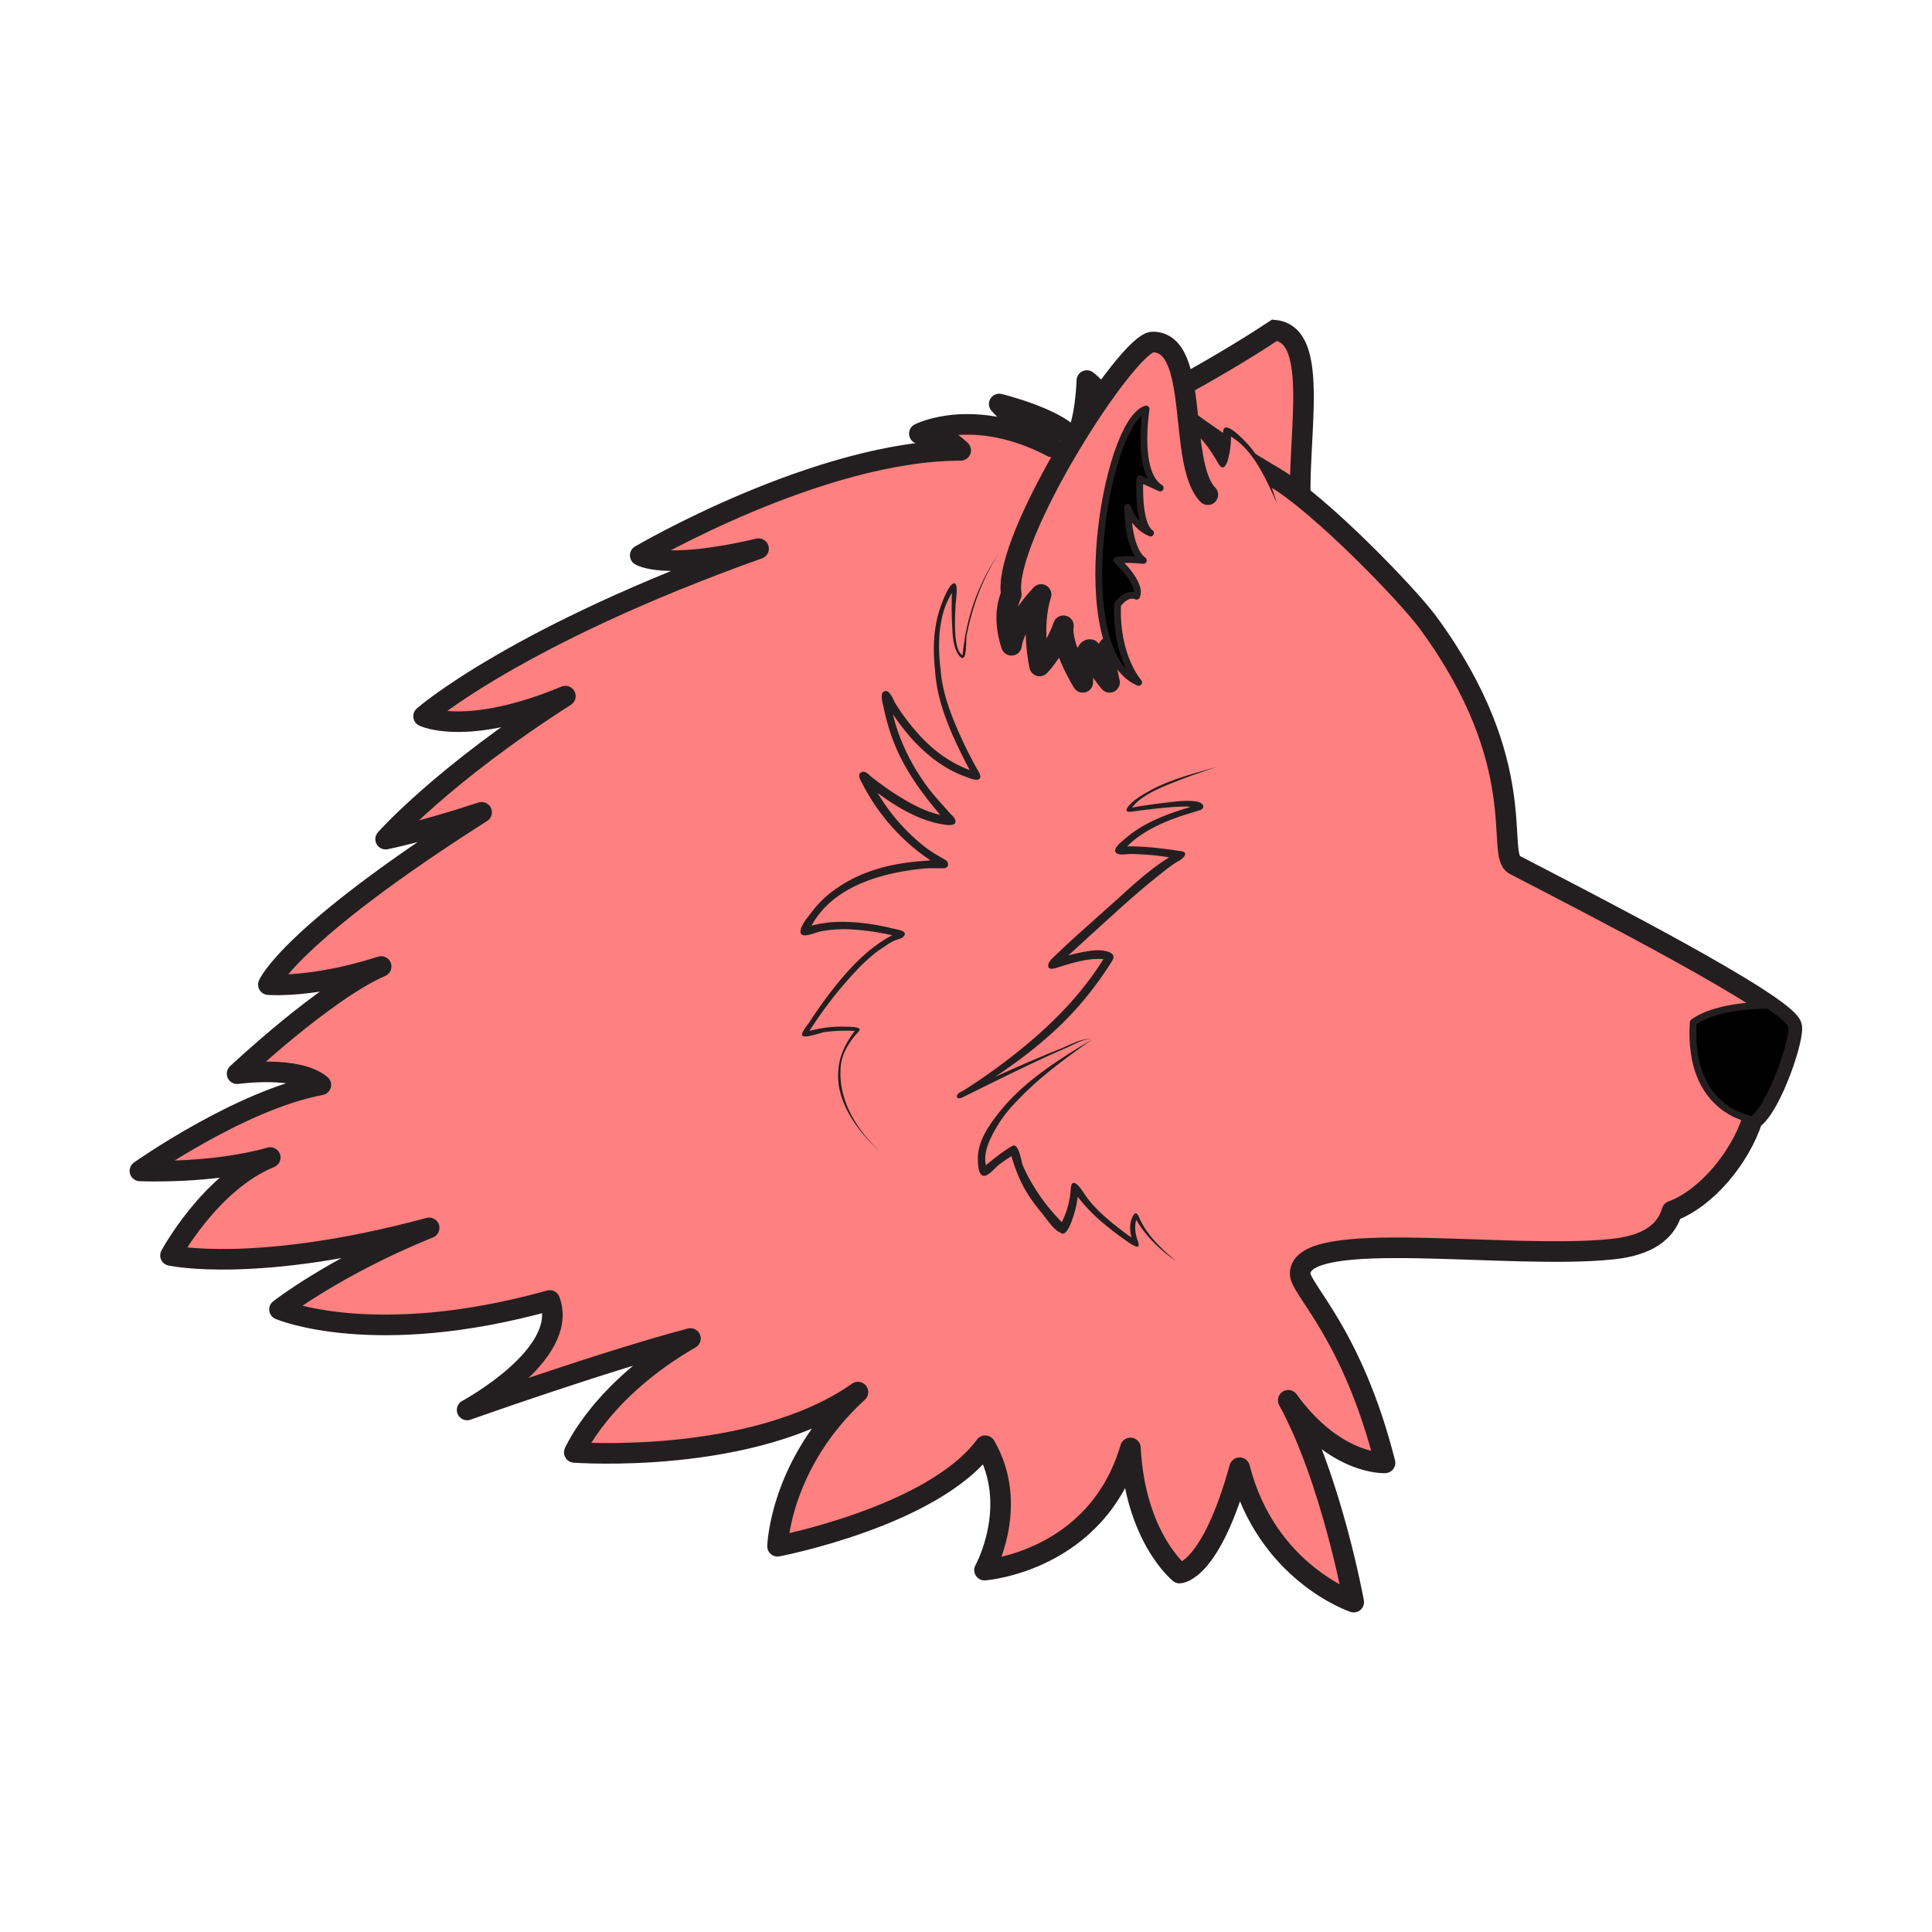 <svg xmlns="http://www.w3.org/2000/svg" viewBox="0 0 64 64">
    <path fill="#ff8080" stroke="#231f20" stroke-miterlimit="10" stroke-width=".682" d="M43.282 18.061c-.715-2.166.765-6.941-1.058-7.123-2.293 1.518-4.872 2.789-4.872 2.789l4.18 4.35z"/>
    <path fill="#ff8080" stroke="#231f20" stroke-linecap="round" stroke-linejoin="round" stroke-miterlimit="10" stroke-width=".682" d="M59.345 33.977c-.295-.765-6.56-3.972-9.173-5.329-.644-.334.595-3.302-2.861-8.018-.679-.926-3.568-3.917-5.08-4.81-4.094-2.419-4.674-3.566-4.674-3.566s-.5 1.166-.407 1.925c-.332-.944-1.146-1.573-1.146-1.573s-.037 1.369-.407 1.998c-.444-.722-2.497-1.221-2.497-1.221s.5.592 1.757 1.425c-2.608-1.37-4.402-.444-4.402-.444s.63-.148 1.369.555c-4.698 0-10.616 3.478-10.616 3.478s.776.518 3.92-.222c-8.051 2.874-11.097 5.551-11.097 5.551s1.406.703 4.698-.666c-4.072 2.602-5.955 4.737-5.955 4.737s1.146-.222 3.18-.888c-6.399 4.07-7.064 5.708-7.064 5.708s1.48.127 3.736-.601c-1.851.802-4.772 3.552-4.772 3.552s1.997-.283 2.774.37c-2.663.494-5.993 2.85-5.993 2.85s2.393.108 4.317-.444c-1.998.814-3.304 3.244-3.304 3.244s2.844.63 8.568-.913c-3.108 1.258-4.957 2.701-4.957 2.701s3.108 1.333 8.952-.296c.666 1.796-2.737 3.627-2.737 3.627s4.535-1.612 7.398-2.368c-2.96 1.702-3.847 3.774-3.847 3.774s5.919.444 9.396-1.998c-2.59 2.368-2.664 5.107-2.664 5.107s5.144-.985 6.88-3.33c1.16 1.997-.024 4.12-.024 4.12s3.727-.272 4.834-4.047c.151 2.961 1.627 4.145 1.627 4.145s1.028-.011 1.99-3.49c.892 3.494 3.78 4.452 3.78 4.452s-.739-4.07-2.17-6.686c1.579 2.171 3.207 2.073 3.207 2.073-1.086-4.293-2.812-5.742-2.812-6.267 0-1.554 6.905-.444 10.358-.814.83-.09 1.701-.37 1.96-1.258 1.162-.432 2.258-1.788 2.664-3.035.63-.418 1.418-2.788 1.294-3.108z"/>
    <path fill="#231f20" d="M27.163 30.859c-.119.021-.613.25-.644.03-.029-.199.26-.534.374-.681a3.47 3.47 0 0 1 .615-.63c.98-.765 2.124-1.011 3.318-1.075a6.769 6.769 0 0 1-2.26-2.543c-.055-.105-.199-.318-.013-.387.12-.045.237.1.316.163.284.223.578.435.884.626.43.27.894.519 1.391.63-.682-.802-1.29-1.65-1.632-2.667a7.678 7.678 0 0 1-.24-.883c-.025-.12-.103-.37-.042-.483.049-.09.182-.09.23 0 .083.068.148.26.206.352a7.451 7.451 0 0 0 .734.978c.49.55 1.048.968 1.721 1.22-.53-1.019-1.078-2.146-1.145-3.296-.083-.74-.055-1.5.215-2.204.046-.119.256-.698.427-.686.14.01.036.643.034.747-.006.26-.1 1.467.234 1.634.123-1.24.5-2.353 1.22-3.393-.56.85-.891 1.762-1.088 2.751-.026.13.036 1.02-.255.644-.21-.28-.207-.741-.226-1.074-.017-.33-.014-.66-.004-.989-.46.73-.478 1.719-.373 2.547.053.778.378 1.587.7 2.29.149.327.312.64.483.955.043.08.196.274.102.365-.09.086-.357-.035-.457-.07-1.003-.356-1.816-1.176-2.408-2.07.231 1.017.811 2.066 1.47 2.808l.417.47c.052.059.146.133.173.212.093.264-.36.168-.47.147-.751-.138-1.466-.56-2.098-1.03a6.44 6.44 0 0 0 1.61 1.822c.21.158.435.28.66.411.104.106.083.26-.09.263-.216.002-.44-.011-.656.01-1.377.135-3.003.582-3.711 1.889.618-.165 1.299-.146 1.923-.056.26.038.512.089.768.153.144.036.556.075.334.285-.054.05-.18.074-.249.103-.179.074-.337.196-.498.301-.239.16-.455.362-.66.562a13.311 13.311 0 0 0-1.688 2.14 4.13 4.13 0 0 1 1.272-.137c.041.002.475.002.378.12-.007.044-.1.12-.128.155-.232.283-.444.63-.483 1.004-.114 1.106.506 2.128 1.307 2.855-.654-.566-1.344-1.467-1.394-2.377-.035-.649.175-1.121.548-1.618a5.358 5.358 0 0 0-1.003.037c-.106.016-.706.236-.74.103-.026-.105.181-.339.236-.424a14.527 14.527 0 0 1 .88-1.224c.53-.658 1.12-1.268 1.866-1.663a8.448 8.448 0 0 0-1.497-.2 4.159 4.159 0 0 0-.895.077zM33.152 36.783c.813-.999 1.938-1.694 3.027-2.352-.753.537-1.507 1.075-2.173 1.72-.331.321-.665.662-.911 1.056-.232.371-.55.926-.434 1.392.274-.23.552-.447.86-.633.234-.142.31.53.365.655a6.32 6.32 0 0 0 1.288 1.862c.17-.341.272-.718.296-1.097.03-.45.33-.027.426.123.375.586 1.012 1.07 1.584 1.488-.056-.23-.068-.48.034-.686.1-.205.162-.122.235.045.248.57.757 1.044 1.227 1.433-.535-.375-1.011-.817-1.335-1.382-.064.231-.037.463.051.698.081.214-.008.215-.123.161l-.002.002v-.003a1.773 1.773 0 0 1-.24-.148c-.21-.148-.415-.3-.614-.461a5.978 5.978 0 0 1-1.013-1.01 3.122 3.122 0 0 1-.133.611c-.04.12-.23.775-.45.57-.225-.092-.466-.479-.62-.66a6.385 6.385 0 0 1-.322-.42c-.32-.446-.52-.93-.669-1.448-.146.092-.29.189-.428.296-.113.087-.333.368-.488.357-.178-.012-.193-.367-.195-.494-.04-.629.378-1.21.756-1.675z"/>
    <path fill="#231f20" d="M31.702 36.288c.02-.082.168-.133.226-.17.493-.312.971-.646 1.435-1.001 1.242-.951 2.363-2.018 3.19-3.346-.528-.039-1.065.134-1.568.294-.346.11-.312-.143-.118-.327.297-.284.598-.568.904-.842l1.04-.929c.597-.534 1.222-1.135 1.917-1.566a7.576 7.576 0 0 0-.627-.079c-.208-.015-.415-.03-.624-.033-.122-.002-.384.054-.489-.025-.173-.131.171-.386.27-.47.616-.543 1.398-.83 2.175-1.061a.789.789 0 0 0-.13-.016 7.32 7.32 0 0 0-.607.03c-.405.035-.808.085-1.21.14-.395.053.001-.307.137-.405.112-.081.223-.152.344-.22.718-.425 1.555-.633 2.35-.859-.452.152-.902.302-1.345.479-.446.178-1.15.437-1.47.869.357-.062.716-.116 1.076-.156.354-.04.75-.105 1.104-.035.2.053.257.22.046.285l-.408.126c-.658.204-1.47.538-1.977 1.064.605-.002 1.199.071 1.798.164.256.04.04.247-.063.303-.25.137-.477.325-.7.502-.469.375-.925.769-1.37 1.172a292 292 0 0 0-1.616 1.474c.291-.079.587-.143.885-.17.164-.013.767.019.571.338-.297.484-.627.931-.992 1.366-.806.96-1.828 1.78-2.892 2.487.356-.16.712-.318 1.07-.473.364-.157.73-.313 1.099-.458.266-.106.757-.383 1.048-.308-.247-.051-.625.18-.846.275-.258.111-.515.226-.77.344-.577.267-1.15.546-1.72.827-.308.15-.614.303-.921.455-.012.005-.035.017-.063.027l-.034.02-.004-.007c-.071.02-.145.019-.12-.085z"/>
    <path stroke="#231f20" stroke-linecap="round" stroke-linejoin="round" stroke-miterlimit="10" stroke-width=".227" d="M58.596 33.305c.421.293.693.526.75.672.123.32-.665 2.69-1.295 3.108 0 0-2.152-.259-1.96-3.22.879-.616 2.505-.56 2.505-.56z"/>
    <path fill="#ff8080" d="M42.293 16.658c-.605-1.924-1.665-2.405-1.665-2.405s.098.382-.115 1.088c-.616-1.259-1.464-1.446-1.464-1.446s-.135.382.025.802c-.641-.716-.961-.925-.961-.925s.32 1.714 0 2.516z"/>
    <path fill="#231f20" d="M38.068 13.668c.148-.062.52.305.799.603-.024-.281.003-.568.211-.518.23-.004.525.246.692.38.29.233.5.52.687.83.04-.2.07-.398.06-.606-.026-.601.823.352.948.511.418.534.634 1.15.827 1.79-.337-.752-.76-1.748-1.514-2.192a2.76 2.76 0 0 1-.08.678c-.04.185-.157.523-.336.215-.28-.481-.658-1.067-1.209-1.276-.02.13-.018.263.005.39.011.108.127.31-.055.354-.146.035-.336-.253-.418-.339-.14-.147-.28-.29-.426-.431.09.749.1 1.513-.147 2.23.064-.315.095-.614.086-.938a9.34 9.34 0 0 0-.086-.94c-.018-.125-.2-.677-.044-.741z"/>
    <path fill="#ff8080" stroke="#231f20" stroke-linecap="round" stroke-linejoin="round" stroke-miterlimit="10" stroke-width=".682" d="M40.011 16.387c-1.01-1.036-.245-5.057-1.825-5.058-.838 0-5.006 6.513-4.685 8.364-.345.777.006 1.683.006 1.683s.056-.684.98-1.683c-.345 1.085-.049 2.368-.049 2.368s.493-.494.79-1.332c-.1.69.64 1.875.64 1.875s.007-1.129.247-1.086c.019.34.641 1.086.641 1.086s-.252-1.006 0-1.184"/>
    <path stroke="#231f20" stroke-linejoin="round" stroke-miterlimit="10" stroke-width=".227" d="M38.433 16.164c-.814-.493-.468-2.615-.468-2.615-1.367.445-2.59 8.068-.247 9.055 0 0-.771-.858-.697-2.578 0 0 .296-.426.63-.277.184-.427-.648-1.185-.648-1.185s.216-.068.87 0c-.525-.383-.519-1.758-.519-1.758s.192.617.759.851c-.444-.308-.352-1.795-.352-1.795z"/>
</svg>
